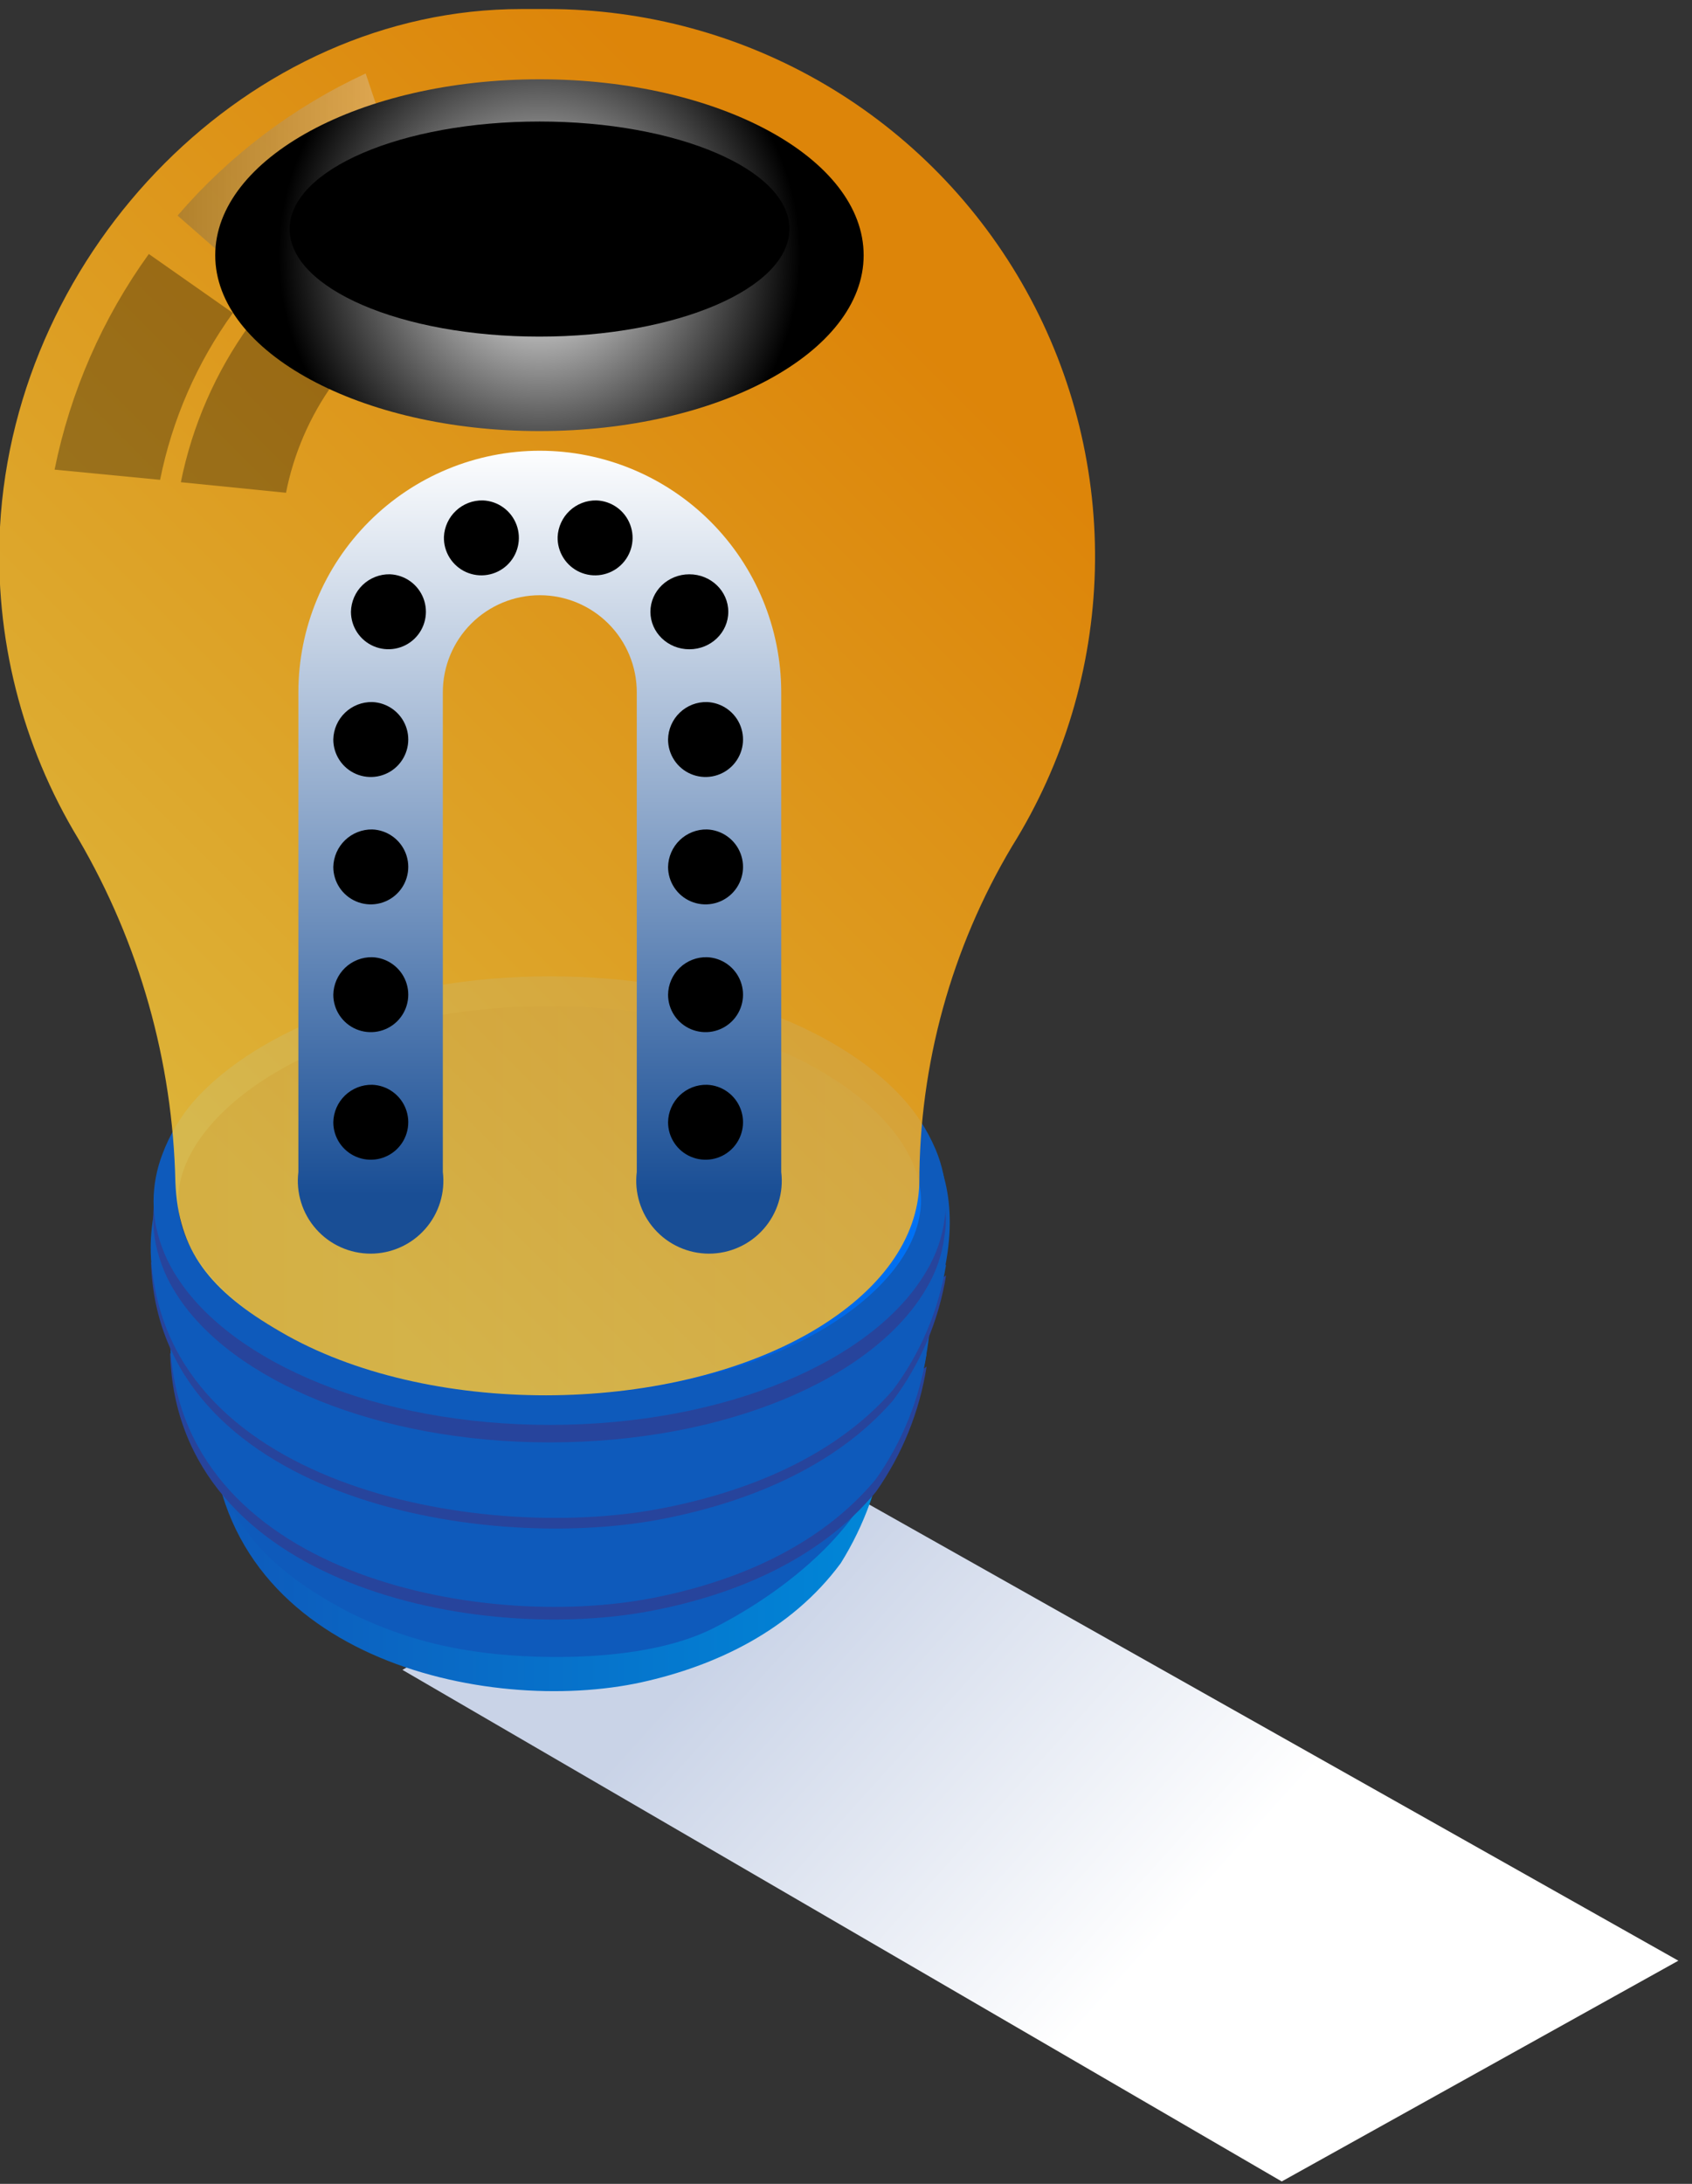 <svg width="93" height="120" viewBox="0 0 93 120" fill="none" xmlns="http://www.w3.org/2000/svg">
<rect x="0" y="0" width="93" height="120" fill="#333333" stroke="none"/>
<g clip-path="url(#clip0)">
<path d="M92.25 107.737L70.45 119.867L22.12 91.757L42.71 79.817L92.25 107.737Z" fill="url(#paint0_linear)"/>
<path d="M48.68 79.017C48.357 81.46 47.515 83.806 46.21 85.897C43.47 89.607 39.3 91.547 35.27 92.437C26.79 94.297 12 91.127 11.61 78.287C20.65 86.327 41.07 85.647 48.68 79.017Z" fill="url(#paint1_linear)"/>
<path d="M17.7 67.417C21.15 65.757 34.09 63.077 42.86 67.667C45.64 69.117 50.13 71.977 48.54 79.817C47.79 83.547 43.6 87.227 39.27 89.437C35.27 91.497 28.69 91.137 26.21 90.757C23.696 90.419 21.257 89.655 19 88.497C16.48 87.147 13.91 85.367 12.53 82.437C10 77.087 13 69.657 17.7 67.417Z" fill="url(#paint2_linear)"/>
<path d="M50.93 75.087C50.544 77.563 49.593 79.917 48.15 81.967C45.08 85.677 40.4 87.627 35.88 88.497C26.37 90.367 9.72 87.197 9.35 74.357C19.48 82.387 42.39 81.727 50.93 75.087Z" fill="#27449C"/>
<path d="M50.93 74.386C50.544 76.863 49.593 79.217 48.15 81.266C45.08 84.977 40.4 86.927 35.88 87.806C26.37 89.666 9.72 86.496 9.35 73.656C19.48 81.697 42.39 81.026 50.93 74.386Z" fill="url(#paint3_linear)"/>
<path d="M16.17 62.777C20.05 61.127 34.56 58.447 44.39 63.037C47.51 64.487 52.55 67.357 50.76 75.197C49.91 78.917 45.22 82.607 40.37 84.797C35.83 86.867 28.5 86.497 25.72 86.127C22.928 85.791 20.203 85.032 17.64 83.877C14.82 82.517 11.94 80.737 10.39 77.807C7.54 72.497 10.92 65.027 16.17 62.777Z" fill="url(#paint4_linear)"/>
<path d="M52 70.077C51.598 72.573 50.596 74.934 49.08 76.957C45.86 80.667 40.94 82.617 36.19 83.507C26.19 85.357 8.7 82.187 8.3 69.357C18.93 77.387 43 76.717 52 70.077Z" fill="#27449C"/>
<path d="M52 69.497C51.596 71.992 50.594 74.353 49.08 76.377C45.86 80.087 40.94 82.027 36.19 82.917C26.19 84.777 8.7 81.597 8.3 68.757C18.93 76.747 43 76.077 52 69.497Z" fill="url(#paint5_linear)"/>
<path d="M15.45 57.846C19.53 56.187 34.78 53.507 45.12 58.096C48.4 59.547 53.69 62.407 51.81 70.246C50.92 73.977 45.98 77.656 40.89 79.867C36.11 81.867 28.41 81.567 25.49 81.186C22.565 80.852 19.704 80.091 17 78.927C14 77.576 11 75.787 9.37 72.867C6.38 67.496 9.94 60.087 15.45 57.846Z" fill="url(#paint6_linear)"/>
<path d="M10.66 61.496C14.22 57.437 21.66 54.647 30.2 54.647C38.74 54.647 45.92 57.337 49.55 61.267C50.334 62.108 50.966 63.079 51.42 64.136C51.792 65.023 51.985 65.975 51.99 66.936C51.996 67.272 51.969 67.606 51.91 67.936C51.781 68.953 51.441 69.93 50.91 70.806C48.06 75.716 39.91 79.257 30.21 79.257C20.78 79.257 12.75 75.876 9.72 71.147C9.171 70.308 8.781 69.376 8.57 68.397C8.471 67.919 8.42 67.434 8.42 66.947C8.424 66.065 8.586 65.191 8.9 64.367C9.311 63.313 9.907 62.341 10.66 61.496Z" fill="#27449C"/>
<path d="M10.66 60.496C14.22 56.496 21.66 53.647 30.2 53.647C38.74 53.647 45.92 56.337 49.55 60.267C50.335 61.111 50.967 62.086 51.42 63.147C51.801 64.041 51.998 65.004 52 65.977C52.005 66.312 51.978 66.646 51.92 66.977C51.789 67.992 51.449 68.97 50.92 69.847C48.07 74.746 39.92 78.296 30.22 78.296C20.79 78.296 12.76 74.906 9.73 70.177C9.186 69.348 8.799 68.426 8.59 67.457C8.49 66.98 8.439 66.494 8.44 66.007C8.444 65.128 8.607 64.257 8.92 63.437C9.321 62.361 9.91 61.365 10.66 60.496Z" fill="url(#paint7_linear)"/>
<path d="M30.21 55.287C42.21 55.287 50.62 60.927 50.62 65.977C50.62 71.027 42.24 76.667 30.21 76.667C18.18 76.667 9.79 71.037 9.79 65.977C9.79 60.917 18.17 55.287 30.21 55.287Z" fill="url(#paint8_linear)"/>
<path opacity="0.83" d="M28.65 0.497C29.13 0.497 29.65 0.497 30.08 0.497C35.45 0.492 40.723 1.924 45.352 4.645C49.981 7.366 53.797 11.277 56.404 15.971C59.011 20.665 60.315 25.971 60.179 31.339C60.042 36.707 58.472 41.941 55.63 46.497C52.291 52.093 50.529 58.489 50.53 65.007C50.46 68.007 48.48 70.917 44.59 73.187C36.59 77.817 23.44 77.847 15.43 73.187C11.5 70.917 9.79 68.707 9.64 64.957C9.493 58.327 7.663 51.844 4.32 46.117C1.187 40.961 -0.318 34.981 -1.19209e-07 28.957C0.84 13.627 13.73 0.497 28.65 0.497Z" fill="url(#paint9_linear)"/>
<g style="mix-blend-mode:screen" opacity="0.55">
<path style="mix-blend-mode:screen" opacity="0.55" d="M20.1 4.037C20.7 5.857 21.333 7.677 22 9.497C18.93 10.919 16.201 12.986 14 15.557C12.587 14.317 11.173 13.08 9.76 11.847C12.608 8.533 16.134 5.87 20.1 4.037Z" fill="url(#paint10_linear)"/>
<path style="mix-blend-mode:screen" opacity="0.55" d="M22.4 10.607C23.04 12.437 23.68 14.257 24.31 16.087C22.327 17.014 20.567 18.358 19.15 20.027L14.91 16.317C16.968 13.898 19.522 11.95 22.4 10.607Z" fill="url(#paint11_linear)"/>
<path style="mix-blend-mode:screen" opacity="0.55" d="M12.8 17.197C10.826 19.932 9.462 23.059 8.8 26.366L3 25.806C3.864 21.533 5.63 17.493 8.18 13.957L12.8 17.197Z" fill="url(#paint12_linear)"/>
<path style="mix-blend-mode:screen" opacity="0.55" d="M18.32 21.077C17.034 22.867 16.147 24.914 15.72 27.077L9.94 26.497C10.567 23.384 11.853 20.442 13.71 17.867L18.32 21.077Z" fill="url(#paint13_linear)"/>
</g>
<path style="mix-blend-mode:screen" d="M29.65 4.357C39.5 4.357 47.47 8.687 47.47 14.027C47.47 19.367 39.47 23.687 29.65 23.687C19.83 23.687 11.83 19.357 11.83 14.027C11.83 8.697 19.82 4.357 29.65 4.357Z" fill="url(#paint14_radial)"/>
<path style="mix-blend-mode:screen" d="M29.65 6.677C37.24 6.677 43.39 9.317 43.39 12.576C43.39 15.836 37.24 18.497 29.65 18.497C22.06 18.497 15.92 15.857 15.92 12.586C15.92 9.317 22.07 6.677 29.65 6.677Z" fill="url(#paint15_radial)"/>
<g style="mix-blend-mode:screen">
<path style="mix-blend-mode:screen" d="M29.67 24.767C33.189 24.769 36.562 26.168 39.05 28.656C41.538 31.144 42.937 34.518 42.94 38.037V64.397C43.009 64.959 42.958 65.529 42.79 66.071C42.623 66.612 42.342 67.111 41.966 67.535C41.591 67.96 41.13 68.3 40.613 68.532C40.097 68.765 39.537 68.886 38.97 68.886C38.403 68.886 37.843 68.765 37.327 68.532C36.81 68.3 36.349 67.96 35.974 67.535C35.598 67.111 35.317 66.612 35.15 66.071C34.982 65.529 34.931 64.959 35 64.397V38.037C35 36.623 34.438 35.267 33.439 34.268C32.439 33.268 31.084 32.707 29.67 32.707C28.256 32.707 26.901 33.268 25.901 34.268C24.902 35.267 24.34 36.623 24.34 38.037V64.397C24.409 64.959 24.358 65.529 24.19 66.071C24.023 66.612 23.742 67.111 23.366 67.535C22.991 67.96 22.53 68.3 22.013 68.532C21.497 68.765 20.937 68.886 20.37 68.886C19.803 68.886 19.243 68.765 18.727 68.532C18.21 68.3 17.749 67.96 17.374 67.535C16.998 67.111 16.717 66.612 16.55 66.071C16.382 65.529 16.331 64.959 16.4 64.397V38.037C16.403 34.518 17.802 31.144 20.29 28.656C22.778 26.168 26.151 24.769 29.67 24.767Z" fill="url(#paint16_linear)"/>
</g>
<path style="mix-blend-mode:screen" d="M38.86 59.607C39.264 59.622 39.654 59.756 39.982 59.992C40.31 60.228 40.562 60.555 40.705 60.932C40.849 61.31 40.879 61.721 40.79 62.115C40.702 62.509 40.5 62.869 40.209 63.149C39.918 63.429 39.551 63.618 39.153 63.691C38.756 63.764 38.346 63.719 37.974 63.561C37.602 63.403 37.285 63.139 37.062 62.802C36.839 62.465 36.72 62.071 36.72 61.667C36.724 61.39 36.782 61.118 36.892 60.864C37.002 60.611 37.161 60.382 37.36 60.19C37.559 59.999 37.794 59.849 38.052 59.748C38.309 59.648 38.584 59.6 38.86 59.607Z" fill="url(#paint17_radial)"/>
<path style="mix-blend-mode:screen" d="M38.86 52.597C39.264 52.612 39.654 52.746 39.982 52.982C40.31 53.218 40.562 53.545 40.705 53.922C40.849 54.3 40.879 54.711 40.79 55.105C40.702 55.499 40.5 55.859 40.209 56.139C39.918 56.419 39.551 56.608 39.153 56.681C38.756 56.754 38.346 56.709 37.974 56.551C37.602 56.393 37.285 56.129 37.062 55.792C36.839 55.456 36.72 55.06 36.72 54.657C36.724 54.38 36.782 54.108 36.892 53.854C37.002 53.601 37.161 53.372 37.36 53.18C37.559 52.989 37.794 52.838 38.052 52.738C38.309 52.638 38.584 52.59 38.86 52.597Z" fill="url(#paint18_radial)"/>
<path style="mix-blend-mode:screen" d="M38.86 45.577C39.264 45.592 39.654 45.726 39.982 45.962C40.31 46.198 40.562 46.525 40.705 46.902C40.849 47.28 40.879 47.691 40.79 48.085C40.702 48.479 40.5 48.839 40.209 49.119C39.918 49.399 39.551 49.588 39.153 49.661C38.756 49.734 38.346 49.689 37.974 49.531C37.602 49.373 37.285 49.109 37.062 48.772C36.839 48.435 36.72 48.041 36.72 47.637C36.725 47.361 36.785 47.089 36.895 46.836C37.005 46.583 37.164 46.355 37.363 46.163C37.562 45.972 37.796 45.822 38.053 45.721C38.31 45.62 38.584 45.571 38.86 45.577Z" fill="url(#paint19_radial)"/>
<path style="mix-blend-mode:screen" d="M38.86 38.577C39.264 38.592 39.655 38.727 39.983 38.963C40.311 39.199 40.563 39.526 40.706 39.904C40.849 40.282 40.879 40.694 40.789 41.089C40.7 41.483 40.497 41.843 40.205 42.123C39.913 42.402 39.545 42.59 39.147 42.662C38.749 42.734 38.339 42.687 37.967 42.528C37.596 42.368 37.279 42.103 37.058 41.765C36.836 41.427 36.718 41.031 36.72 40.627C36.725 40.351 36.785 40.08 36.895 39.827C37.006 39.575 37.165 39.347 37.364 39.157C37.563 38.966 37.797 38.817 38.054 38.717C38.311 38.618 38.585 38.57 38.86 38.577Z" fill="url(#paint20_radial)"/>
<path style="mix-blend-mode:screen" d="M37.89 35.677C39.072 35.677 40.03 34.754 40.03 33.617C40.03 32.479 39.072 31.557 37.89 31.557C36.708 31.557 35.75 32.479 35.75 33.617C35.75 34.754 36.708 35.677 37.89 35.677Z" fill="url(#paint21_radial)"/>
<path style="mix-blend-mode:screen" d="M32.78 27.497C33.187 27.511 33.58 27.645 33.911 27.882C34.241 28.119 34.494 28.449 34.637 28.83C34.781 29.211 34.808 29.626 34.716 30.022C34.623 30.418 34.416 30.779 34.119 31.057C33.823 31.336 33.45 31.52 33.049 31.587C32.647 31.654 32.235 31.601 31.864 31.434C31.493 31.267 31.18 30.994 30.964 30.649C30.747 30.304 30.638 29.903 30.65 29.497C30.676 28.952 30.913 28.439 31.31 28.065C31.708 27.692 32.235 27.488 32.78 27.497Z" fill="url(#paint22_radial)"/>
<path style="mix-blend-mode:screen" d="M20.46 59.607C20.864 59.622 21.254 59.756 21.582 59.992C21.91 60.228 22.162 60.555 22.305 60.932C22.449 61.31 22.479 61.721 22.39 62.115C22.302 62.51 22.1 62.869 21.809 63.149C21.518 63.429 21.151 63.618 20.753 63.691C20.356 63.764 19.946 63.719 19.574 63.561C19.203 63.403 18.885 63.139 18.662 62.802C18.439 62.465 18.32 62.071 18.32 61.667C18.325 61.391 18.385 61.119 18.495 60.866C18.605 60.613 18.765 60.385 18.963 60.193C19.162 60.002 19.396 59.852 19.653 59.751C19.91 59.65 20.184 59.601 20.46 59.607Z" fill="url(#paint23_radial)"/>
<path style="mix-blend-mode:screen" d="M20.46 52.597C20.864 52.612 21.254 52.746 21.582 52.982C21.91 53.218 22.162 53.545 22.305 53.922C22.449 54.3 22.479 54.711 22.39 55.105C22.302 55.499 22.1 55.859 21.809 56.139C21.518 56.419 21.151 56.608 20.753 56.681C20.356 56.754 19.946 56.709 19.574 56.551C19.203 56.393 18.885 56.129 18.662 55.792C18.439 55.456 18.32 55.06 18.32 54.657C18.325 54.381 18.385 54.109 18.495 53.856C18.605 53.603 18.765 53.375 18.963 53.183C19.162 52.992 19.396 52.842 19.653 52.741C19.91 52.64 20.184 52.591 20.46 52.597Z" fill="url(#paint24_radial)"/>
<path style="mix-blend-mode:screen" d="M20.46 45.577C20.864 45.592 21.254 45.726 21.582 45.962C21.91 46.198 22.162 46.525 22.305 46.902C22.449 47.28 22.479 47.691 22.39 48.085C22.302 48.48 22.1 48.839 21.809 49.119C21.518 49.399 21.151 49.588 20.753 49.661C20.356 49.734 19.946 49.689 19.574 49.531C19.203 49.373 18.885 49.109 18.662 48.772C18.439 48.435 18.32 48.041 18.32 47.637C18.333 47.081 18.565 46.552 18.966 46.166C19.367 45.781 19.904 45.569 20.46 45.577Z" fill="url(#paint25_radial)"/>
<path style="mix-blend-mode:screen" d="M20.46 38.577C20.864 38.592 21.255 38.727 21.583 38.963C21.911 39.199 22.163 39.526 22.306 39.904C22.45 40.282 22.479 40.694 22.389 41.089C22.3 41.483 22.097 41.843 21.805 42.123C21.513 42.402 21.145 42.59 20.747 42.662C20.349 42.734 19.939 42.688 19.567 42.528C19.196 42.368 18.879 42.103 18.658 41.765C18.436 41.427 18.318 41.031 18.32 40.627C18.333 40.071 18.566 39.544 18.967 39.16C19.368 38.776 19.905 38.566 20.46 38.577Z" fill="url(#paint26_radial)"/>
<path style="mix-blend-mode:screen" d="M21.43 31.556C21.834 31.572 22.224 31.706 22.552 31.942C22.88 32.178 23.131 32.505 23.275 32.882C23.419 33.26 23.448 33.671 23.36 34.065C23.272 34.459 23.07 34.819 22.779 35.099C22.488 35.379 22.121 35.568 21.723 35.641C21.326 35.714 20.916 35.669 20.544 35.511C20.172 35.353 19.855 35.089 19.632 34.752C19.409 34.416 19.29 34.02 19.29 33.617C19.295 33.341 19.355 33.069 19.465 32.816C19.575 32.563 19.735 32.334 19.933 32.143C20.132 31.952 20.366 31.802 20.623 31.701C20.88 31.6 21.154 31.551 21.43 31.556Z" fill="url(#paint27_radial)"/>
<path style="mix-blend-mode:screen" d="M26.54 27.497C26.946 27.512 27.338 27.648 27.668 27.887C27.997 28.125 28.248 28.456 28.39 28.837C28.532 29.218 28.558 29.632 28.464 30.028C28.371 30.423 28.163 30.782 27.866 31.06C27.569 31.337 27.196 31.521 26.795 31.587C26.394 31.654 25.983 31.6 25.612 31.433C25.242 31.266 24.929 30.992 24.713 30.648C24.497 30.303 24.389 29.903 24.4 29.497C24.426 28.95 24.664 28.435 25.064 28.062C25.463 27.688 25.993 27.485 26.54 27.497Z" fill="url(#paint28_radial)"/>
</g>
<defs>
<linearGradient id="paint0_linear" x1="42.76" y1="86.737" x2="64.25" y2="106.117" gradientUnits="userSpaceOnUse">
<stop stop-color="#C9D3E7"/>
<stop offset="1" stop-color="white"/>
</linearGradient>
<linearGradient id="paint1_linear" x1="48.68" y1="85.607" x2="11.61" y2="85.607" gradientUnits="userSpaceOnUse">
<stop stop-color="#0087D8"/>
<stop offset="1" stop-color="#0E5ABB"/>
</linearGradient>
<linearGradient id="paint2_linear" x1="-107638" y1="2077.33" x2="-106250" y2="2077.33" gradientUnits="userSpaceOnUse">
<stop stop-color="#0087D8"/>
<stop offset="1" stop-color="#0E5ABB"/>
</linearGradient>
<linearGradient id="paint3_linear" x1="-120199" y1="1251.86" x2="-118470" y2="1251.86" gradientUnits="userSpaceOnUse">
<stop stop-color="#0087D8"/>
<stop offset="1" stop-color="#0E5ABB"/>
</linearGradient>
<linearGradient id="paint4_linear" x1="-120792" y1="1952.32" x2="-119046" y2="1952.32" gradientUnits="userSpaceOnUse">
<stop stop-color="#0087D8"/>
<stop offset="1" stop-color="#0E5ABB"/>
</linearGradient>
<linearGradient id="paint5_linear" x1="-126376" y1="1175.34" x2="-124466" y2="1175.34" gradientUnits="userSpaceOnUse">
<stop stop-color="#0087D8"/>
<stop offset="1" stop-color="#0E5ABB"/>
</linearGradient>
<linearGradient id="paint6_linear" x1="-127021" y1="1818.2" x2="-125092" y2="1818.2" gradientUnits="userSpaceOnUse">
<stop stop-color="#0087D8"/>
<stop offset="1" stop-color="#0E5ABB"/>
</linearGradient>
<linearGradient id="paint7_linear" x1="-125973" y1="1667.73" x2="-124075" y2="1667.73" gradientUnits="userSpaceOnUse">
<stop stop-color="#0087D8"/>
<stop offset="1" stop-color="#0E5ABB"/>
</linearGradient>
<linearGradient id="paint8_linear" x1="50.62" y1="65.977" x2="9.78" y2="65.977" gradientUnits="userSpaceOnUse">
<stop stop-color="#0072F6"/>
<stop offset="1" stop-color="#002179"/>
</linearGradient>
<linearGradient id="paint9_linear" x1="8.09" y1="60.197" x2="50.29" y2="17.997" gradientUnits="userSpaceOnUse">
<stop stop-color="#FFCC38"/>
<stop offset="1" stop-color="#FF9500"/>
</linearGradient>
<linearGradient id="paint10_linear" x1="23.09" y1="9.807" x2="1.93" y2="9.807" gradientUnits="userSpaceOnUse">
<stop stop-color="white"/>
<stop offset="0.04" stop-color="#F3F3F3"/>
<stop offset="0.4" stop-color="#8D8D8D"/>
<stop offset="0.69" stop-color="#414141"/>
<stop offset="0.89" stop-color="#121212"/>
<stop offset="1"/>
</linearGradient>
<linearGradient id="paint11_linear" x1="-27008.1" y1="150.211" x2="-26841.4" y2="150.211" gradientUnits="userSpaceOnUse">
<stop stop-color="white"/>
<stop offset="0.04" stop-color="#F3F3F3"/>
<stop offset="0.4" stop-color="#8D8D8D"/>
<stop offset="0.69" stop-color="#414141"/>
<stop offset="0.89" stop-color="#121212"/>
<stop offset="1"/>
</linearGradient>
<linearGradient id="paint12_linear" x1="-27965.2" y1="257.937" x2="-27829.7" y2="257.937" gradientUnits="userSpaceOnUse">
<stop stop-color="white"/>
<stop offset="0.04" stop-color="#F3F3F3"/>
<stop offset="0.4" stop-color="#8D8D8D"/>
<stop offset="0.69" stop-color="#414141"/>
<stop offset="0.89" stop-color="#121212"/>
<stop offset="1"/>
</linearGradient>
<linearGradient id="paint13_linear" x1="-24012.3" y1="219.934" x2="-23898" y2="219.934" gradientUnits="userSpaceOnUse">
<stop stop-color="white"/>
<stop offset="0.04" stop-color="#F3F3F3"/>
<stop offset="0.4" stop-color="#8D8D8D"/>
<stop offset="0.69" stop-color="#414141"/>
<stop offset="0.89" stop-color="#121212"/>
<stop offset="1"/>
</linearGradient>
<radialGradient id="paint14_radial" cx="0" cy="0" r="1" gradientUnits="userSpaceOnUse" gradientTransform="translate(29.65 14.027) rotate(180) scale(14.33)">
<stop stop-color="white"/>
<stop offset="1"/>
</radialGradient>
<radialGradient id="paint15_radial" cx="0" cy="0" r="1" gradientUnits="userSpaceOnUse" gradientTransform="translate(-78816.1 149.462) scale(290.358 124.937)">
<stop stop-color="white"/>
<stop offset="1"/>
</radialGradient>
<linearGradient id="paint16_linear" x1="29.67" y1="65.657" x2="29.67" y2="24.397" gradientUnits="userSpaceOnUse">
<stop stop-color="#194E95"/>
<stop offset="1" stop-color="white"/>
</linearGradient>
<radialGradient id="paint17_radial" cx="0" cy="0" r="1" gradientUnits="userSpaceOnUse" gradientTransform="translate(-11824.5 311.568) scale(8.652 8.65)">
<stop stop-color="white"/>
<stop offset="1"/>
</radialGradient>
<radialGradient id="paint18_radial" cx="0" cy="0" r="1" gradientUnits="userSpaceOnUse" gradientTransform="translate(-11824.5 275.684) scale(8.652 8.65)">
<stop stop-color="white"/>
<stop offset="1"/>
</radialGradient>
<radialGradient id="paint19_radial" cx="0" cy="0" r="1" gradientUnits="userSpaceOnUse" gradientTransform="translate(-11824.5 239.738) scale(8.652 8.65)">
<stop stop-color="white"/>
<stop offset="1"/>
</radialGradient>
<radialGradient id="paint20_radial" cx="0" cy="0" r="1" gradientUnits="userSpaceOnUse" gradientTransform="translate(-11824.6 203.873) scale(8.652 8.65)">
<stop stop-color="white"/>
<stop offset="1"/>
</radialGradient>
<radialGradient id="paint21_radial" cx="0" cy="0" r="1" gradientUnits="userSpaceOnUse" gradientTransform="translate(-12282 168.011) scale(8.988 8.652)">
<stop stop-color="white"/>
<stop offset="1"/>
</radialGradient>
<radialGradient id="paint22_radial" cx="0" cy="0" r="1" gradientUnits="userSpaceOnUse" gradientTransform="translate(-11805.6 146.989) scale(8.652 8.65)">
<stop stop-color="white"/>
<stop offset="1"/>
</radialGradient>
<radialGradient id="paint23_radial" cx="0" cy="0" r="1" gradientUnits="userSpaceOnUse" gradientTransform="translate(-11767.2 311.555) scale(8.652 8.65)">
<stop stop-color="white"/>
<stop offset="1"/>
</radialGradient>
<radialGradient id="paint24_radial" cx="0" cy="0" r="1" gradientUnits="userSpaceOnUse" gradientTransform="translate(-11767.2 275.672) scale(8.652 8.65)">
<stop stop-color="white"/>
<stop offset="1"/>
</radialGradient>
<radialGradient id="paint25_radial" cx="0" cy="0" r="1" gradientUnits="userSpaceOnUse" gradientTransform="translate(-11767.2 239.73) scale(8.652 8.649)">
<stop stop-color="white"/>
<stop offset="1"/>
</radialGradient>
<radialGradient id="paint26_radial" cx="0" cy="0" r="1" gradientUnits="userSpaceOnUse" gradientTransform="translate(-11767.2 203.865) scale(8.652 8.65)">
<stop stop-color="white"/>
<stop offset="1"/>
</radialGradient>
<radialGradient id="paint27_radial" cx="0" cy="0" r="1" gradientUnits="userSpaceOnUse" gradientTransform="translate(-11770.2 167.972) scale(8.652 8.65)">
<stop stop-color="white"/>
<stop offset="1"/>
</radialGradient>
<radialGradient id="paint28_radial" cx="0" cy="0" r="1" gradientUnits="userSpaceOnUse" gradientTransform="translate(-11786.1 146.984) scale(8.652 8.65)">
<stop stop-color="white"/>
<stop offset="1"/>
</radialGradient>
<clipPath id="clip0">
<rect width="92.25" height="119.37" fill="white" transform="translate(0 0.497)"/>
</clipPath>
</defs>
</svg>

